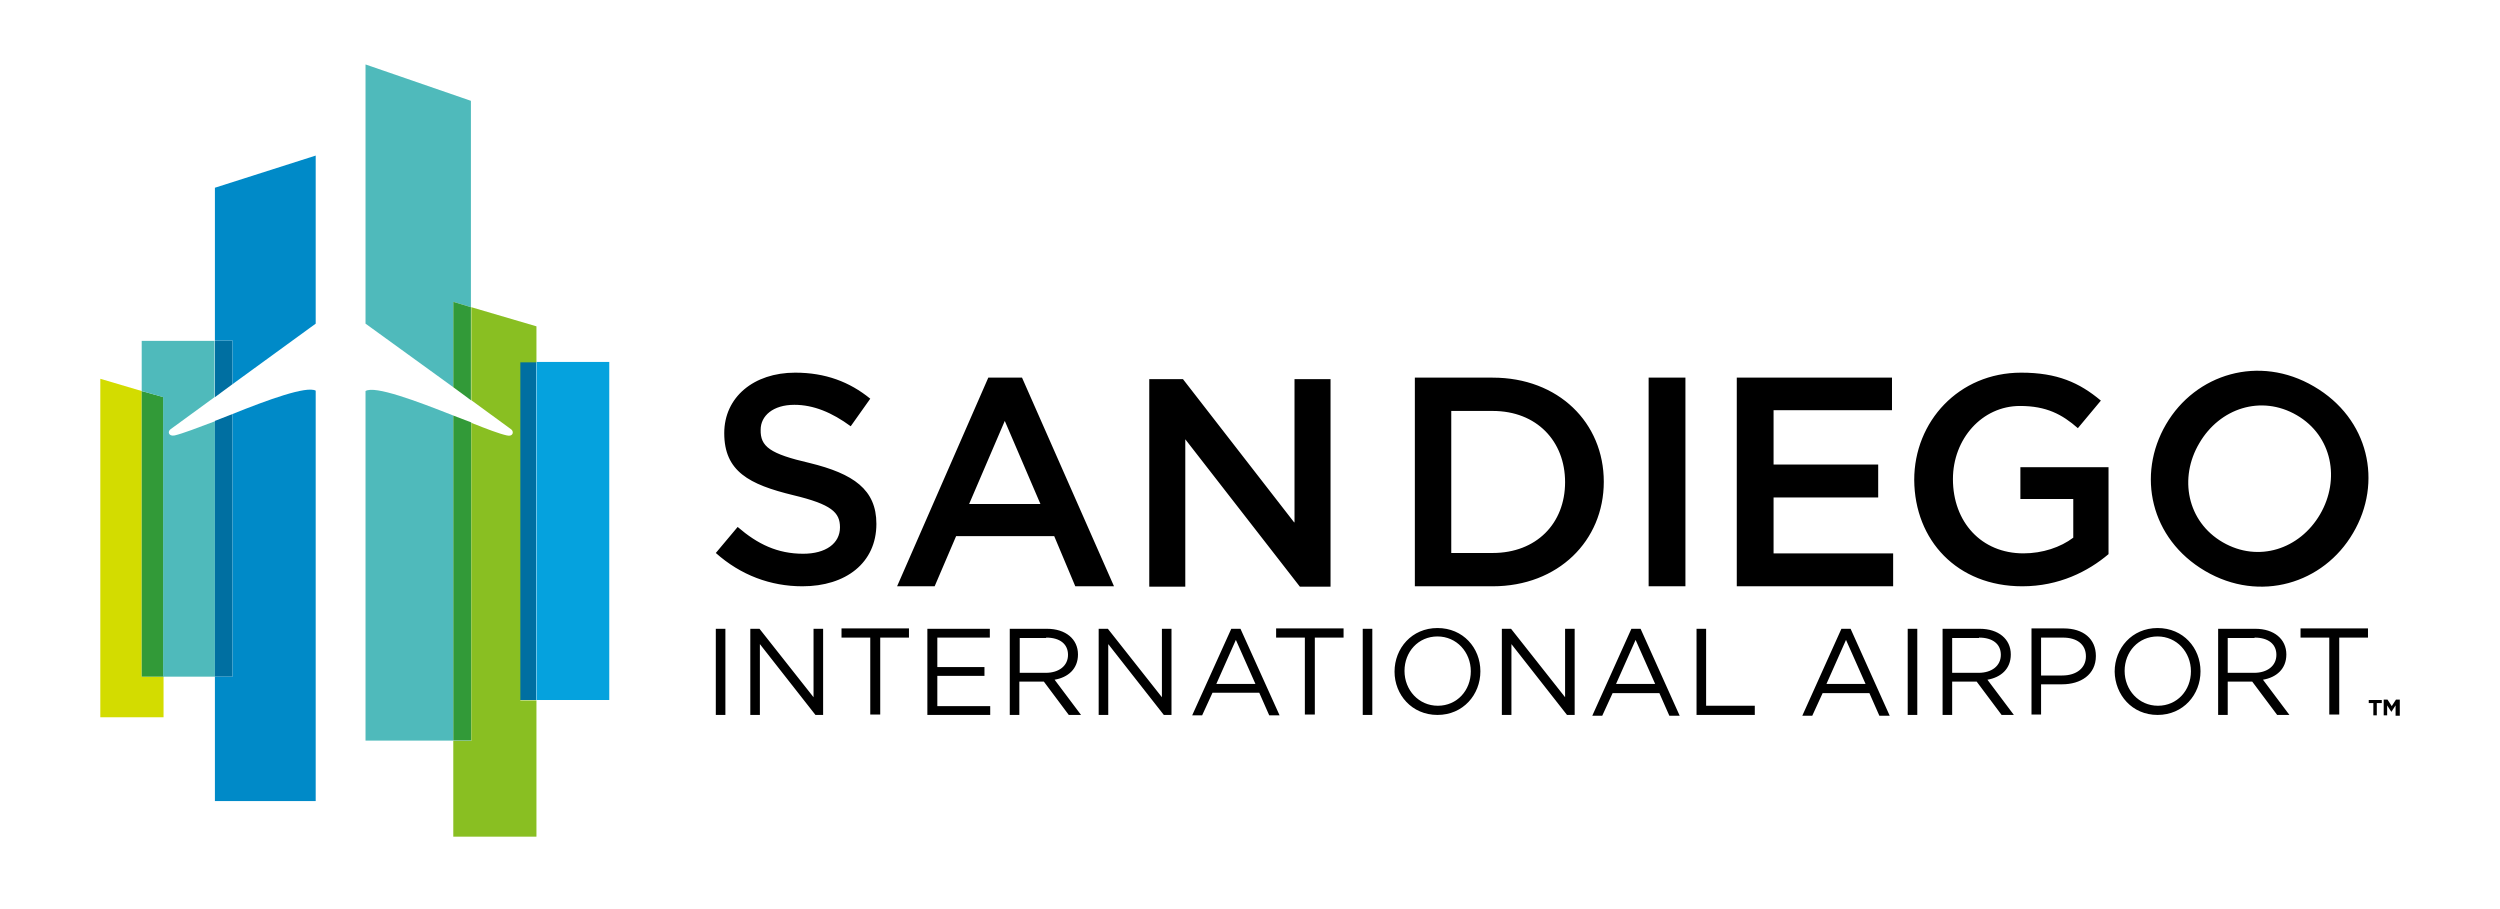 <svg xmlns="http://www.w3.org/2000/svg" xmlns:xlink="http://www.w3.org/1999/xlink" width="1073" height="390"><defs><clipPath id="clip0"><rect x="69" y="35" width="1073" height="390"></rect></clipPath></defs><g clip-path="url(#clip0)" transform="translate(-69 -35)"><path d="M-21.527 422.644 9.695 422.644 9.695 567.743-21.527 567.743Z" fill="#05A2DE" transform="matrix(1.001 0 0 1 320.793 -232.301)"></path><path d="M-28.593 422.644-21.691 422.644-21.691 567.743-28.593 567.743Z" fill="#006FA1" transform="matrix(1.001 0 0 1 320.793 -232.301)"></path><path d="M-208.528 575.138-181.415 575.138-181.415 557.719-190.781 557.719-190.781 435.133-208.528 429.874Z" fill="#D3DC00" transform="matrix(1.001 0 0 1 320.793 -232.301)"></path><path d="M-190.781 557.719-181.415 557.719-181.415 437.762-190.781 435.133Z" fill="#329A38" transform="matrix(1.001 0 0 1 320.793 -232.301)"></path><path d="M-176.649 454.194C-179.279 454.687-179.772 452.551-178.457 451.565L-159.56 437.762-159.56 413.606-190.781 413.606-190.781 435.133-181.579 437.762-181.579 557.719-159.395 557.719-159.395 448.114-159.395 448.114C-166.79 450.908-173.199 453.373-176.649 454.194" fill="#4FBABB" transform="matrix(1.001 0 0 1 320.793 -232.301)"></path><path d="M-151.836 432.175-151.836 432.175-151.836 413.442-159.395 413.442-159.395 437.762Z" fill="#006FA1" transform="matrix(1.001 0 0 1 320.793 -232.301)"></path><path d="M-159.395 447.95-159.395 447.95-159.395 557.719-151.836 557.719-151.836 444.992C-154.466 445.978-156.93 446.964-159.395 447.95" fill="#006FA1" transform="matrix(1.001 0 0 1 320.793 -232.301)"></path><path d="M-151.836 432.175-151.836 432.175-116.178 406.211-116.178 334.073-159.395 347.876-159.395 413.442-151.836 413.442Z" fill="#008AC8" transform="matrix(1.001 0 0 1 320.793 -232.301)"></path><path d="M-151.836 444.992-151.836 557.719-159.395 557.719-159.395 611.125-116.178 611.125-116.178 436.612-116.178 434.968C-120.122 432.832-136.718 438.912-151.836 444.992" fill="#008AC8" transform="matrix(1.001 0 0 1 320.793 -232.301)"></path><path d="M-57.185 396.845-49.626 399.145-49.626 310.574-94.816 294.963-94.816 406.211-57.185 433.489Z" fill="#4FBABB" transform="matrix(1.001 0 0 1 320.793 -232.301)"></path><path d="M-94.816 435.133-94.816 585.161-57.185 585.161-57.185 445.649C-72.96 439.405-90.872 432.668-94.816 435.133" fill="#4FBABB" transform="matrix(1.001 0 0 1 320.793 -232.301)"></path><path d="M-49.626 439.076-49.626 399.145-57.185 396.845-57.185 433.489Z" fill="#329A38" transform="matrix(1.001 0 0 1 320.793 -232.301)"></path><path d="M-57.185 445.649-57.185 585.161-49.462 585.161-49.462 448.607C-51.927 447.621-54.556 446.635-57.185 445.649" fill="#329A38" transform="matrix(1.001 0 0 1 320.793 -232.301)"></path><path d="M-21.527 422.644-21.527 407.362-49.462 399.145-49.462 439.076-32.372 451.565C-31.057 452.551-31.55 454.852-34.18 454.194-37.302 453.537-42.889 451.401-49.462 448.772L-49.462 585.326-57.185 585.326-57.185 626.407-21.527 626.407-21.527 567.907-28.428 567.907-28.428 422.808-21.527 422.808Z" fill="#89BF22" transform="matrix(1.001 0 0 1 320.793 -232.301)"></path><path d="M95.637 466.026C114.37 470.627 124.23 477.364 124.23 492.153 124.23 508.915 111.084 518.938 92.515 518.938 78.876 518.938 66.059 514.173 55.377 504.642L64.744 493.468C73.289 500.863 81.834 504.971 92.844 504.971 102.539 504.971 108.619 500.534 108.619 493.632 108.619 487.224 105.004 483.773 88.571 479.829 69.674 475.228 58.993 469.641 58.993 453.208 58.993 437.762 71.646 427.245 89.393 427.245 102.374 427.245 112.727 431.189 121.601 438.419L113.22 450.251C105.168 444.335 97.28 441.048 89.064 441.048 79.862 441.048 74.604 445.814 74.604 451.729 74.439 458.96 78.547 462.082 95.637 466.026M186.673 429.381 172.213 429.381 133.103 518.938 149.207 518.938 158.409 497.412 200.477 497.412 209.514 518.938 226.111 518.938 186.673 429.381ZM194.561 483.609 163.996 483.609 179.279 447.95 194.561 483.609ZM303.344 491.496 255.69 430.039 241.229 430.039 241.229 519.103 256.676 519.103 256.676 455.838 305.809 519.103 318.955 519.103 318.955 430.039 303.508 430.039 303.508 491.496ZM388.464 518.938C416.564 518.938 436.119 499.384 436.119 474.078 436.119 448.772 416.728 429.381 388.464 429.381L355.106 429.381 355.106 518.938 388.464 518.938M388.464 443.678C407.362 443.678 419.522 456.659 419.522 474.242 419.522 491.989 407.197 504.642 388.464 504.642L370.717 504.642 370.717 443.678 388.464 443.678M559.527 429.381 493.139 429.381 493.139 518.938 560.184 518.938 560.184 504.806 508.915 504.806 508.915 480.815 553.775 480.815 553.775 466.683 508.915 466.683 508.915 443.349 559.691 443.349 559.691 429.381ZM471.12 429.381 455.345 429.381 455.345 518.938 471.12 518.938 471.12 429.381ZM615.562 518.938C631.337 518.938 643.825 512.53 652.535 505.135L652.535 467.833 614.74 467.833 614.74 481.472 637.417 481.472 637.417 498.069C631.994 502.177 624.271 504.806 616.055 504.806 597.979 504.806 585.819 491.332 585.819 472.927 585.819 455.673 598.307 441.541 614.576 441.541 625.914 441.541 632.651 445.156 639.389 451.072L649.248 439.241C640.046 431.518 630.515 427.245 615.069 427.245 588.284 427.245 569.222 448.279 569.222 473.256 569.386 499.219 587.626 518.938 615.562 518.938M740.613 433.161C717.114 419.357 689.836 427.738 677.183 449.429 664.53 471.12 670.446 498.562 693.945 512.365 717.443 526.169 744.721 517.788 757.374 496.097 770.191 474.406 764.276 446.964 740.613 433.161M701.504 500.041C686.221 491.167 682.606 472.434 691.48 457.481 700.189 442.527 717.936 436.612 733.218 445.485 748.5 454.359 751.951 473.092 743.242 488.045 734.533 502.999 716.786 508.915 701.504 500.041M767.562 569.058 767.562 574.316 766.083 574.316 766.083 569.058 764.111 569.058 764.111 567.743 769.698 567.743 769.698 569.058 767.562 569.058ZM777.422 574.316 777.422 567.579 775.778 567.579 773.971 570.372 772.163 567.579 770.52 567.579 770.52 574.316 771.999 574.316 771.999 570.044 773.807 572.837 773.807 572.837 775.614 570.044 775.614 574.48 777.422 574.48ZM59.486 537.178 55.377 537.178 55.377 574.152 59.486 574.152 59.486 537.178ZM97.445 566.757 74.111 537.178 70.167 537.178 70.167 574.152 74.275 574.152 74.275 543.751 98.102 574.152 101.389 574.152 101.389 537.178 97.28 537.178 97.28 566.757ZM125.873 540.958 138.197 540.958 138.197 537.014 109.276 537.014 109.276 540.958 121.601 540.958 121.601 573.987 125.873 573.987 125.873 540.958ZM172.87 537.178 146.085 537.178 146.085 574.152 173.034 574.152 173.034 570.372 150.357 570.372 150.357 557.391 170.569 557.391 170.569 553.611 150.357 553.611 150.357 540.958 172.87 540.958 172.87 537.178ZM211.979 574.152 200.641 559.034C206.392 558.048 210.665 554.433 210.665 548.188 210.665 541.615 205.406 537.178 197.354 537.178L181.415 537.178 181.415 574.152 185.523 574.152 185.523 559.855 196.04 559.855 206.721 574.152 211.979 574.152ZM197.026 540.958C202.941 540.958 206.392 543.751 206.392 548.353 206.392 553.118 202.448 556.076 196.861 556.076L185.687 556.076 185.687 541.122 197.026 541.122M246.816 566.757 223.482 537.178 219.538 537.178 219.538 574.152 223.646 574.152 223.646 543.751 247.473 574.152 250.76 574.152 250.76 537.178 246.652 537.178 246.652 566.757ZM280.339 537.178 276.395 537.178 259.634 574.316 263.906 574.316 268.343 564.621 288.39 564.621 292.663 574.316 297.1 574.316 280.339 537.178ZM286.747 560.841 269.986 560.841 278.367 541.944 286.747 560.841ZM312.218 540.958 324.542 540.958 324.542 537.014 295.621 537.014 295.621 540.958 307.945 540.958 307.945 573.987 312.218 573.987 312.218 540.958ZM336.866 537.178 332.758 537.178 332.758 574.152 336.866 574.152 336.866 537.178ZM364.802 574.152C375.811 574.152 383.206 565.442 383.206 555.419 383.206 545.395 375.811 536.85 364.802 536.85 353.792 536.85 346.397 545.559 346.397 555.583 346.397 565.442 353.792 574.152 364.802 574.152M364.802 540.465C373.018 540.465 379.098 547.202 379.098 555.419 379.098 563.635 373.182 570.208 364.966 570.208 356.75 570.208 350.67 563.471 350.67 555.254 350.67 547.038 356.585 540.465 364.802 540.465M419.686 566.757 396.352 537.178 392.408 537.178 392.408 574.152 396.516 574.152 396.516 543.751 420.343 574.152 423.63 574.152 423.63 537.178 419.522 537.178 419.522 566.757ZM451.894 537.178 447.95 537.178 431.189 574.48 435.461 574.48 439.898 564.785 459.946 564.785 464.218 574.48 468.655 574.48 451.894 537.178ZM458.138 560.841 441.377 560.841 449.758 541.944 458.138 560.841ZM475.885 574.152 500.863 574.152 500.863 570.208 479.993 570.208 479.993 537.178 475.885 537.178 475.885 574.152ZM541.944 537.178 538 537.178 521.239 574.48 525.511 574.48 529.948 564.785 549.996 564.785 554.268 574.48 558.705 574.48 541.944 537.178ZM548.353 560.841 531.591 560.841 539.972 541.944 548.353 560.841ZM570.536 537.178 566.428 537.178 566.428 574.152 570.536 574.152 570.536 537.178ZM611.946 574.152 600.608 559.034C606.359 558.048 610.632 554.433 610.632 548.188 610.632 541.615 605.373 537.178 597.321 537.178L581.382 537.178 581.382 574.152 585.49 574.152 585.49 559.855 596.007 559.855 606.688 574.152 611.946 574.152ZM596.993 540.958C602.909 540.958 606.359 543.751 606.359 548.353 606.359 553.118 602.416 556.076 596.828 556.076L585.49 556.076 585.49 541.122 596.993 541.122M632.651 561.006C640.539 561.006 647.112 556.898 647.112 548.846 647.112 541.451 641.689 537.014 633.309 537.014L619.505 537.014 619.505 573.987 623.613 573.987 623.613 561.006 632.651 561.006M632.98 540.958C638.896 540.958 642.84 543.751 642.84 549.01 642.84 553.94 638.896 557.226 632.651 557.226L623.613 557.226 623.613 540.958 632.98 540.958M673.568 574.152C684.578 574.152 691.973 565.442 691.973 555.419 691.973 545.395 684.578 536.85 673.568 536.85 662.559 536.85 655.164 545.559 655.164 555.583 655.328 565.442 662.559 574.152 673.568 574.152M673.568 540.465C681.784 540.465 687.865 547.202 687.865 555.419 687.865 563.635 681.949 570.208 673.733 570.208 665.516 570.208 659.436 563.471 659.436 555.254 659.436 547.038 665.352 540.465 673.568 540.465M730.096 574.152 718.758 559.034C724.509 558.048 728.781 554.433 728.781 548.188 728.781 541.615 723.523 537.178 715.471 537.178L699.532 537.178 699.532 574.152 703.64 574.152 703.64 559.855 714.157 559.855 724.838 574.152 730.096 574.152ZM715.143 540.958C721.058 540.958 724.509 543.751 724.509 548.353 724.509 553.118 720.565 556.076 714.978 556.076L703.64 556.076 703.64 541.122 715.143 541.122M751.458 540.958 763.783 540.958 763.783 537.014 734.862 537.014 734.862 540.958 747.186 540.958 747.186 573.987 751.458 573.987 751.458 540.958Z" transform="matrix(1.001 0 0 1 320.793 -232.301)"></path></g></svg>